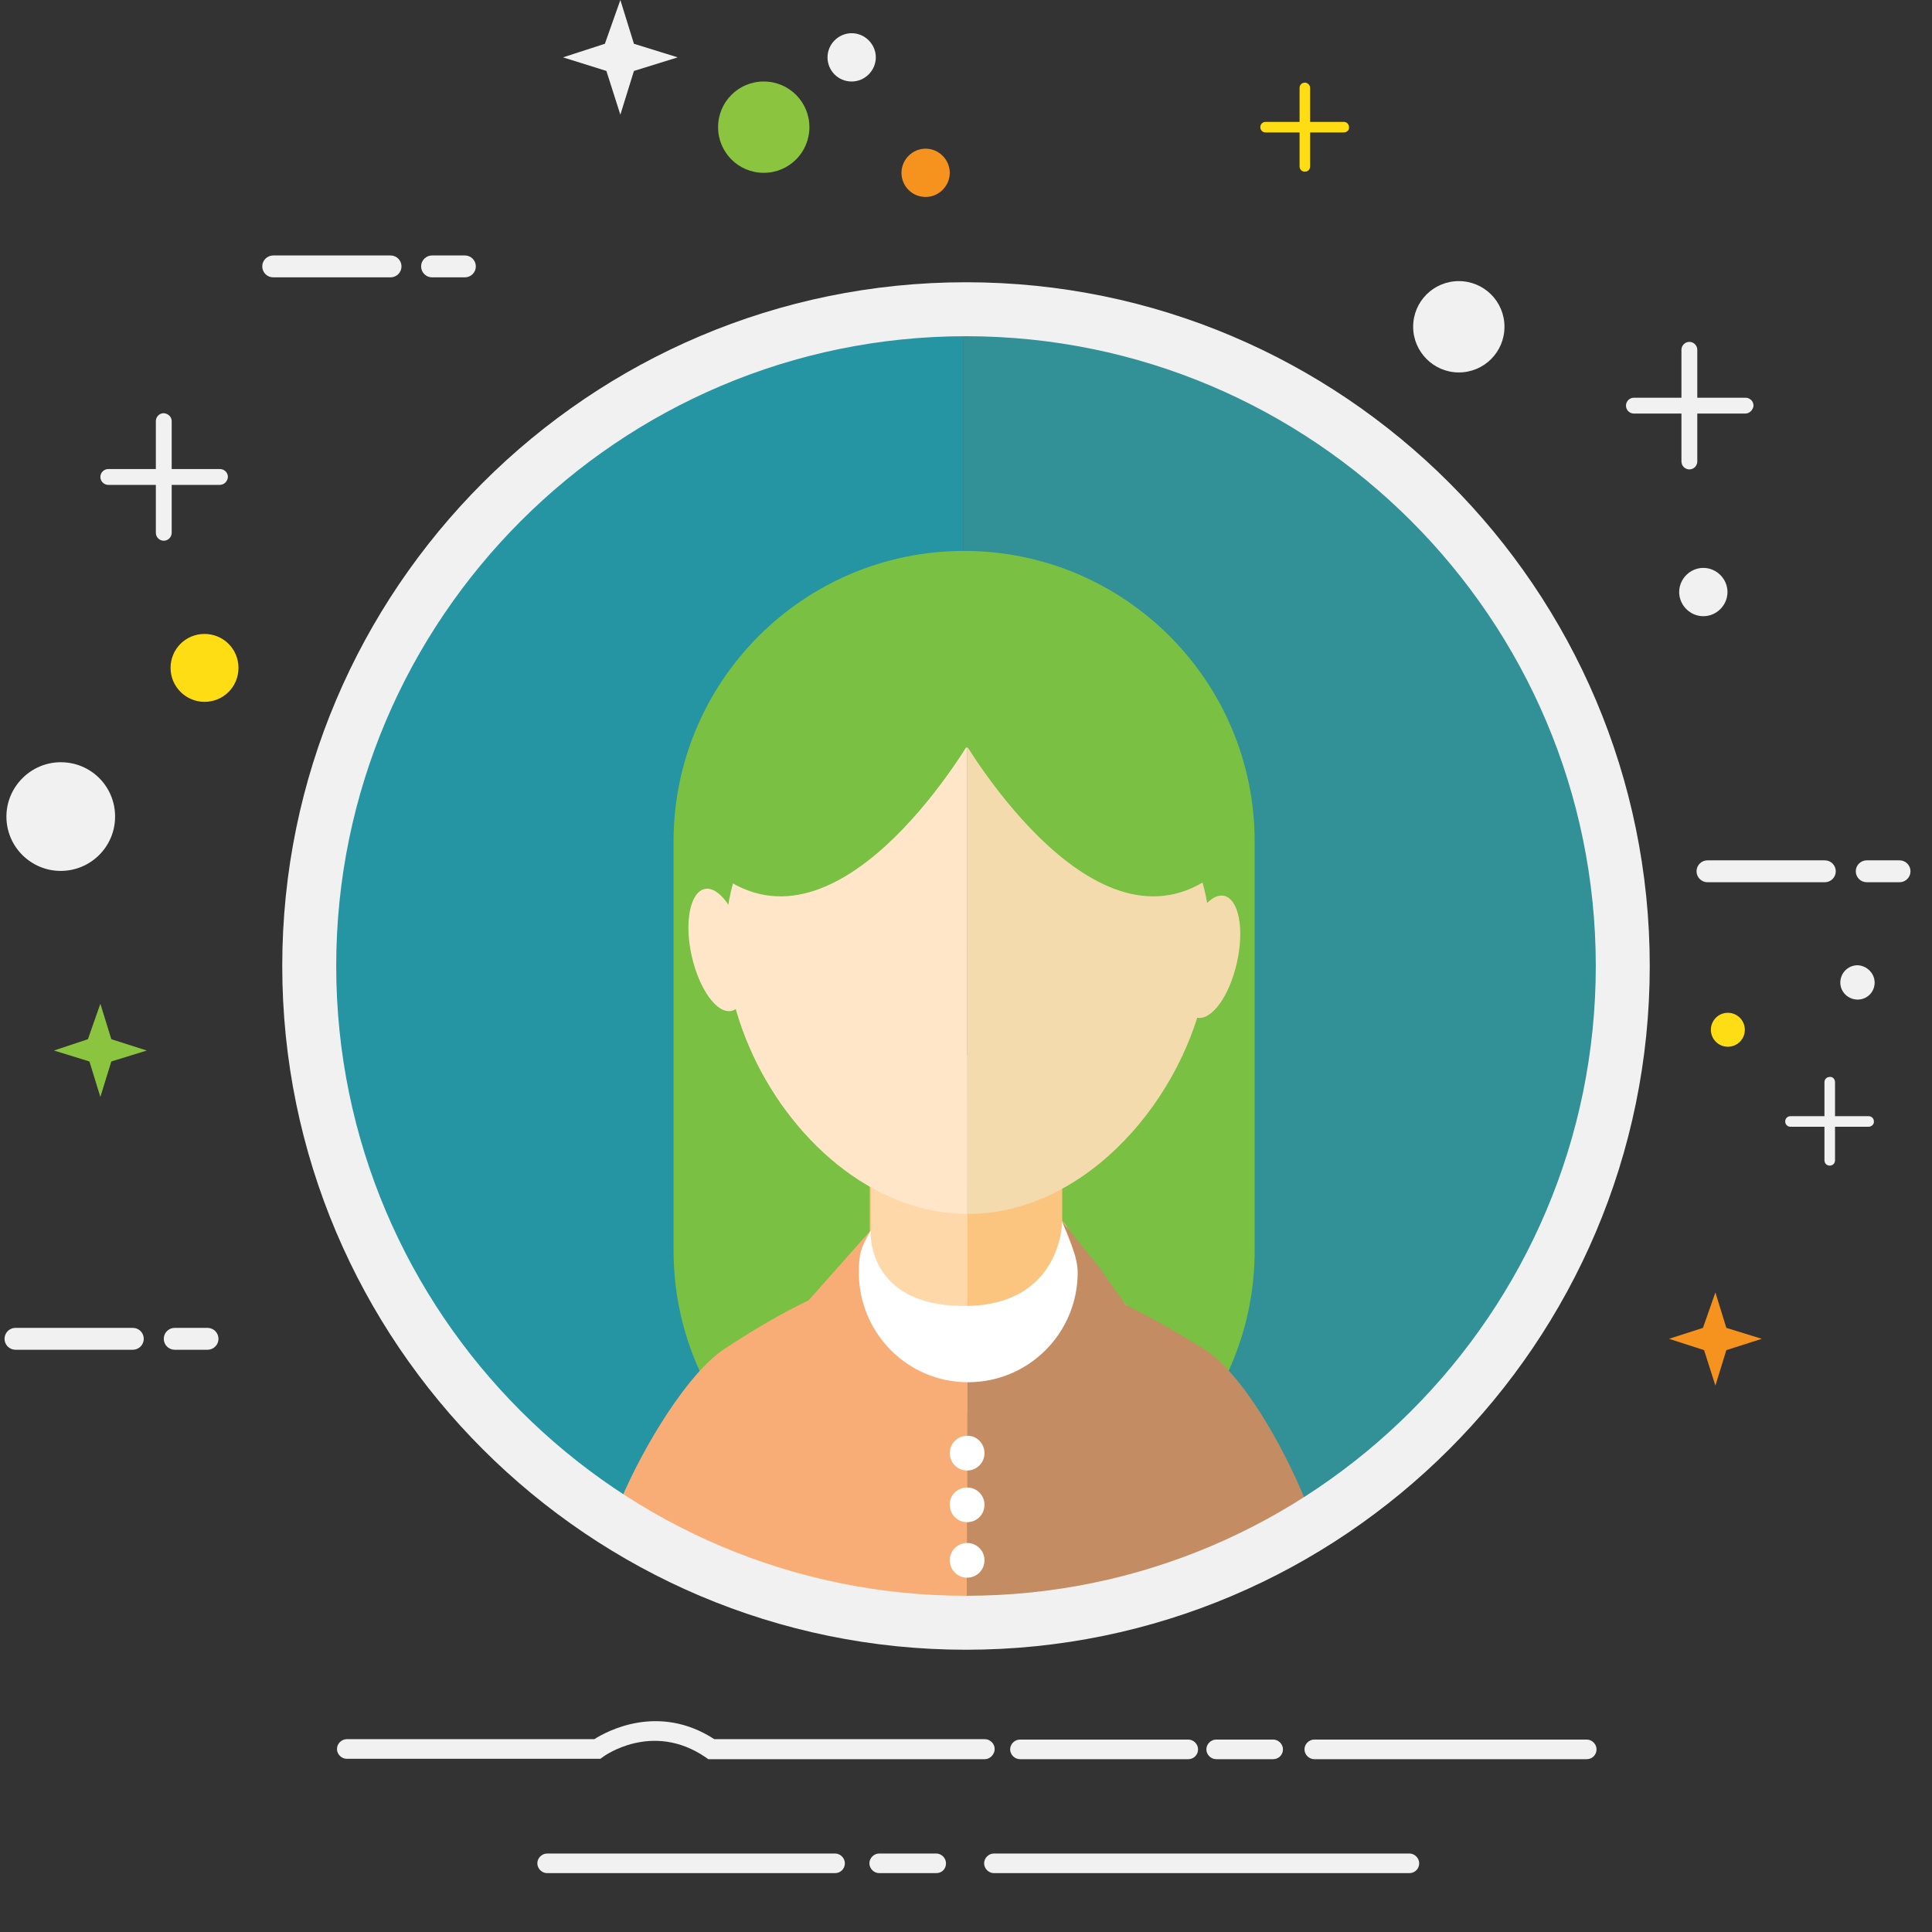 <?xml version="1.0" encoding="utf-8"?>
<!-- Generator: Adobe Illustrator 21.1.0, SVG Export Plug-In . SVG Version: 6.00 Build 0)  -->
<svg version="1.1" id="Layer_1" xmlns="http://www.w3.org/2000/svg" xmlns:xlink="http://www.w3.org/1999/xlink" x="0px" y="0px"
	 viewBox="0 0 512 512" style="enable-background:new 0 0 512 512;" xml:space="preserve">
<rect x="0" y="0" width="512" height="512" fill="#333333" stroke="none"/>
<style type="text/css">
	.st0{fill:#2695A3;}
	.st1{fill:#319197;}
	.st2{fill:#79C043;}
	.st3{fill:#FCC57F;}
	.st4{fill:#FFD8AA;}
	.st5{fill:#FFE6C8;}
	.st6{fill:#F4DBAD;}
	.st7{fill:#FFFFFF;}
	.st8{fill:#F9AD76;}
	.st9{fill:#C38C63;}
	.st10{fill:#F1F1F2;}
	.st11{fill:#FFDD15;}
	.st12{fill:#8BC53F;}
	.st13{fill:#F6921E;}
</style>
<g>
	<path class="st0" d="M88,256c0,92.5,74.8,167.6,167.2,168V88C162.8,88.4,88,163.5,88,256z"/>
	<path class="st1" d="M424,256c0-92.8-75.2-168-168-168c-0.3,0-0.5,0-0.8,0v336c0.3,0,0.5,0,0.8,0C348.8,424,424,348.8,424,256z"/>
	<g>
		<path class="st2" d="M332.5,331.4c0,42.5-34.5,77-77,77l0,0c-42.5,0-77-34.5-77-77V223c0-42.5,34.5-77,77-77l0,0
			c42.5,0,77,34.5,77,77V331.4z"/>
		<polygon class="st3" points="280.4,302.3 280.4,293 230.5,293 230.5,327 		"/>
		<path class="st4" d="M230.8,279.6v46.5c0,0-5.8,7.3-7.4,12.2c-2,6,1,17.3,1,17.3l-10,28.4c3.2,9.1,31.7,17.5,42,17.2V279.6H230.8z
			"/>
		<path class="st3" d="M298.4,345.8l-13.6-15.4c0,0-1.2-5.1-3.3-6.8v-71.9h-25.1v152.5c12.2-0.3,36.7,4.4,37.5-6.9l10.6-40.1
			L298.4,345.8z"/>
		<path class="st5" d="M256.3,321.7V198.1c-20.1,0.1-34.9,4.6-45.1,11.9C168,241,205.6,321.5,256.3,321.7z"/>
		<path class="st6" d="M256.5,198.1c-0.1,0-0.1,0-0.2,0v123.6c0.1,0,0.1,0,0.2,0C319.3,321.7,362.2,198.1,256.5,198.1z"/>
		<path class="st6" d="M324.4,237.4c3.9,0.9,5.4,8.8,3.4,17.7c-2,8.9-6.7,15.4-10.6,14.6c-3.9-0.8-5.4-8.8-3.4-17.7
			C315.8,243.1,320.5,236.6,324.4,237.4"/>
		<path class="st5" d="M186.7,235.6c-3.8,0.9-5.4,8.8-3.4,17.7c2,8.9,6.7,15.4,10.5,14.6c3.9-0.8,5.4-8.7,3.4-17.7
			C195.3,241.3,190.5,234.7,186.7,235.6"/>
		<path class="st7" d="M230.7,326.1c0,0-1.3,20,24.8,20c26,0,26-22.5,26-22.5l8,21.1v24c0,0-16.2,8.2-17.5,8.2
			c-1.4,0-30.5-4.4-30.5-4.4l-9.2-7.5l-9.9-12.7l2-14L230.7,326.1z"/>
		<g>
			<path class="st8" d="M227.6,337.2c0-5.3,0.7-6.8,3.1-11.1l-16.4,18.5c-6.7,3.2-14,7.4-22.2,12.8c-9.7,6.3-21.4,25.6-27.5,39.9
				c24.9,17.6,61.3,27.5,91.7,26.6v-57.6C240.4,366.2,227.6,353.2,227.6,337.2z"/>
			<path class="st9" d="M318.9,357.4c-7.6-4.7-14.3-8.5-20.5-11.5l-7.3-10.3l-9.7-12c1.6,3.6,4.2,9.4,4.2,13.6
				c0,16.1-13,29.1-29,29.1c-0.1,0-0.2,0-0.3,0v57.6c0.1,0,0.2,0,0.3,0c32.8,0,64.6-9.8,89.3-26.4
				C339.8,382.7,329.1,363.8,318.9,357.4z"/>
			<path class="st7" d="M260.9,413.5c0,2.6-2.1,4.6-4.6,4.6l0,0c-2.6,0-4.6-2.1-4.6-4.6l0,0c0-2.6,2.1-4.6,4.6-4.6l0,0
				C258.8,408.9,260.9,410.9,260.9,413.5L260.9,413.5z"/>
			<path class="st7" d="M256.3,394.2c2.6,0,4.6,2.1,4.6,4.6l0,0c0,2.6-2.1,4.6-4.6,4.6l0,0c-2.6,0-4.6-2.1-4.6-4.6l0,0
				C251.6,396.3,253.7,394.2,256.3,394.2L256.3,394.2z"/>
			<path class="st7" d="M260.9,385.1c0,2.6-2.1,4.6-4.6,4.6l0,0c-2.6,0-4.6-2.1-4.6-4.6l0,0c0-2.6,2.1-4.6,4.6-4.6l0,0
				C258.8,380.4,260.9,382.5,260.9,385.1L260.9,385.1z"/>
		</g>
		<path class="st2" d="M258.1,194.7c0,0-34,59.8-66,38.1s45-43.8,45-43.8l21,4.3"/>
		<path class="st2" d="M254.4,194.7c0,0,34,59.8,66,38.1c32-21.7-45-43.8-45-43.8l-21,4.3"/>
	</g>
</g>
<path class="st10" d="M261,466.2h-73.3l-0.7-0.5c-14.2-9.7-27.1-0.2-27.2-0.1l-0.7,0.5H91.9c-1.4,0-2.6-1.2-2.6-2.6s1.2-2.6,2.6-2.6
	h65.6c3.3-2.1,17-9.6,31.8,0H261c1.4,0,2.6,1.2,2.6,2.6S262.4,466.2,261,466.2z"/>
<path class="st10" d="M314.9,466.2h-44.6c-1.4,0-2.6-1.2-2.6-2.6s1.2-2.6,2.6-2.6h44.6c1.4,0,2.6,1.2,2.6,2.6
	S316.4,466.2,314.9,466.2z"/>
<path class="st10" d="M420.5,466.2h-72.2c-1.4,0-2.6-1.2-2.6-2.6s1.2-2.6,2.6-2.6h72.2c1.4,0,2.6,1.2,2.6,2.6S422,466.2,420.5,466.2
	z"/>
<path class="st10" d="M337.4,466.2h-15.1c-1.4,0-2.6-1.2-2.6-2.6s1.2-2.6,2.6-2.6h15.1c1.4,0,2.6,1.2,2.6,2.6
	S338.9,466.2,337.4,466.2z"/>
<path class="st10" d="M221.3,496.4h-76.3c-1.4,0-2.6-1.2-2.6-2.6c0-1.4,1.2-2.6,2.6-2.6h76.3c1.4,0,2.6,1.2,2.6,2.6
	C223.9,495.3,222.7,496.4,221.3,496.4z"/>
<path class="st10" d="M373.5,496.4H263.4c-1.4,0-2.6-1.2-2.6-2.6c0-1.4,1.2-2.6,2.6-2.6h110.1c1.4,0,2.6,1.2,2.6,2.6
	C376.1,495.3,374.9,496.4,373.5,496.4z"/>
<path class="st10" d="M248.1,496.4h-15.1c-1.4,0-2.6-1.2-2.6-2.6c0-1.4,1.2-2.6,2.6-2.6h15.1c1.4,0,2.6,1.2,2.6,2.6
	C250.7,495.3,249.6,496.4,248.1,496.4z"/>
<g>
	<path class="st10" d="M452.5,228h31.1c1.6,0,2.9,1.3,2.9,2.9v0c0,1.6-1.3,2.9-2.9,2.9h-31.1c-1.6,0-2.9-1.3-2.9-2.9v0
		C449.6,229.3,450.9,228,452.5,228z"/>
</g>
<path class="st10" d="M503.4,228h-8.7c-1.6,0-2.9,1.3-2.9,2.9v0c0,1.6,1.3,2.9,2.9,2.9h8.7c1.6,0,2.9-1.3,2.9-2.9v0
	C506.3,229.3,505,228,503.4,228z"/>
<path class="st10" d="M4.1,351.9h31.1c1.6,0,2.9,1.3,2.9,2.9l0,0c0,1.6-1.3,2.9-2.9,2.9H4.1c-1.6,0-2.9-1.3-2.9-2.9l0,0
	C1.2,353.2,2.5,351.9,4.1,351.9z"/>
<path class="st10" d="M55,351.9h-8.7c-1.6,0-2.9,1.3-2.9,2.9l0,0c0,1.6,1.3,2.9,2.9,2.9H55c1.6,0,2.9-1.3,2.9-2.9l0,0
	C57.9,353.2,56.6,351.9,55,351.9z"/>
<path class="st10" d="M72.4,67.7h31.1c1.6,0,2.9,1.3,2.9,2.9l0,0c0,1.6-1.3,2.9-2.9,2.9H72.4c-1.6,0-2.9-1.3-2.9-2.9l0,0
	C69.5,69,70.8,67.7,72.4,67.7z"/>
<path class="st10" d="M123.2,67.7h-8.7c-1.6,0-2.9,1.3-2.9,2.9l0,0c0,1.6,1.3,2.9,2.9,2.9h8.7c1.6,0,2.9-1.3,2.9-2.9l0,0
	C126.1,69,124.8,67.7,123.2,67.7z"/>
<path class="st10" d="M58.2,128.5H28.7c-1.1,0-2.1-0.9-2.1-2.1l0,0c0-1.1,0.9-2.1,2.1-2.1h29.6c1.1,0,2.1,0.9,2.1,2.1l0,0
	C60.3,127.6,59.4,128.5,58.2,128.5z"/>
<path class="st10" d="M45.5,111.6v29.6c0,1.1-0.9,2.1-2.1,2.1h0c-1.1,0-2.1-0.9-2.1-2.1v-29.6c0-1.1,0.9-2.1,2.1-2.1h0
	C44.6,109.6,45.5,110.5,45.5,111.6z"/>
<path class="st10" d="M462.5,109.6H433c-1.1,0-2.1-0.9-2.1-2.1l0,0c0-1.1,0.9-2.1,2.1-2.1h29.6c1.1,0,2.1,0.9,2.1,2.1l0,0
	C464.6,108.6,463.7,109.6,462.5,109.6z"/>
<path class="st10" d="M449.8,92.7v29.6c0,1.1-0.9,2.1-2.1,2.1l0,0c-1.1,0-2.1-0.9-2.1-2.1V92.7c0-1.1,0.9-2.1,2.1-2.1l0,0
	C448.9,90.6,449.8,91.6,449.8,92.7z"/>
<path class="st10" d="M495.2,298.6h-20.7c-0.8,0-1.4-0.6-1.4-1.4l0,0c0-0.8,0.6-1.4,1.4-1.4h20.7c0.8,0,1.4,0.6,1.4,1.4l0,0
	C496.7,297.9,496,298.6,495.2,298.6z"/>
<path class="st10" d="M486.3,286.8v20.7c0,0.8-0.6,1.4-1.4,1.4l0,0c-0.8,0-1.4-0.6-1.4-1.4v-20.7c0-0.8,0.6-1.4,1.4-1.4l0,0
	C485.7,285.3,486.3,286,486.3,286.8z"/>
<path class="st11" d="M356.1,35.1h-20.7c-0.8,0-1.4-0.6-1.4-1.4v0c0-0.8,0.6-1.4,1.4-1.4h20.7c0.8,0,1.4,0.6,1.4,1.4v0
	C357.6,34.5,356.9,35.1,356.1,35.1z"/>
<path class="st11" d="M347.2,23.3v20.8c0,0.8-0.6,1.4-1.4,1.4l0,0c-0.8,0-1.4-0.6-1.4-1.4V23.3c0-0.8,0.6-1.4,1.4-1.4l0,0
	C346.5,21.9,347.2,22.5,347.2,23.3z"/>
<path class="st10" d="M30.5,216.4c0,8-6.5,14.4-14.4,14.4c-7.9,0-14.4-6.4-14.4-14.4c0-7.9,6.5-14.4,14.4-14.4
	C24.1,202,30.5,208.4,30.5,216.4z"/>
<path class="st11" d="M63.2,177c0,5-4,9-9,9c-4.9,0-9-4-9-9c0-5,4-9,9-9C59.2,168,63.2,172,63.2,177z"/>
<circle class="st11" cx="457.9" cy="272.9" r="4.5"/>
<path class="st10" d="M496.8,260.4c0,2.5-2,4.5-4.5,4.5c-2.5,0-4.6-2-4.6-4.5c0-2.5,2-4.6,4.6-4.6
	C494.7,255.9,496.8,257.9,496.8,260.4z"/>
<path class="st10" d="M374.5,86.6c0-6.7,5.4-12.1,12.1-12.1c6.7,0,12.1,5.4,12.1,12.1c0,6.7-5.4,12.1-12.1,12.1
	C379.9,98.7,374.5,93.2,374.5,86.6z"/>
<path class="st12" d="M190.3,33.7c0-6.7,5.4-12.1,12.1-12.1c6.7,0,12.1,5.4,12.1,12.1s-5.4,12.1-12.1,12.1
	C195.7,45.8,190.3,40.4,190.3,33.7z"/>
<path class="st10" d="M445,156.9c0-3.5,2.9-6.4,6.4-6.4c3.5,0,6.4,2.9,6.4,6.4c0,3.5-2.9,6.4-6.4,6.4
	C447.9,163.3,445,160.4,445,156.9z"/>
<path class="st10" d="M219.3,15.2c0-3.5,2.9-6.4,6.4-6.4c3.5,0,6.4,2.9,6.4,6.4c0,3.5-2.9,6.4-6.4,6.4
	C222.1,21.6,219.3,18.7,219.3,15.2z"/>
<path class="st13" d="M238.9,45.8c0-3.5,2.9-6.4,6.4-6.4c3.5,0,6.4,2.9,6.4,6.4c0,3.5-2.9,6.4-6.4,6.4
	C241.7,52.2,238.9,49.3,238.9,45.8z"/>
<polygon class="st12" points="26.6,266 29.5,275.4 38.9,278.4 29.5,281.3 26.6,290.7 23.7,281.3 14.3,278.4 23.3,275.4 "/>
<polygon class="st13" points="454.6,342.5 457.5,351.9 466.9,354.8 457.5,357.8 454.6,367.2 451.6,357.8 442.3,354.8 451.3,351.9 
	"/>
<polygon class="st10" points="164.4,0 168,11.6 179.6,15.2 168,18.8 164.4,30.4 160.7,18.8 149.2,15.2 160.3,11.6 "/>
<path class="st10" d="M256,437.2c-99.9,0-181.2-81.3-181.2-181.2c0-99.9,81.3-181.2,181.2-181.2c99.9,0,181.2,81.3,181.2,181.2
	C437.2,355.9,355.9,437.2,256,437.2z M256,89.1c-92,0-166.9,74.9-166.9,166.9S163.9,422.9,256,422.9c92,0,166.9-74.9,166.9-166.9
	S348,89.1,256,89.1z"/>
</svg>
